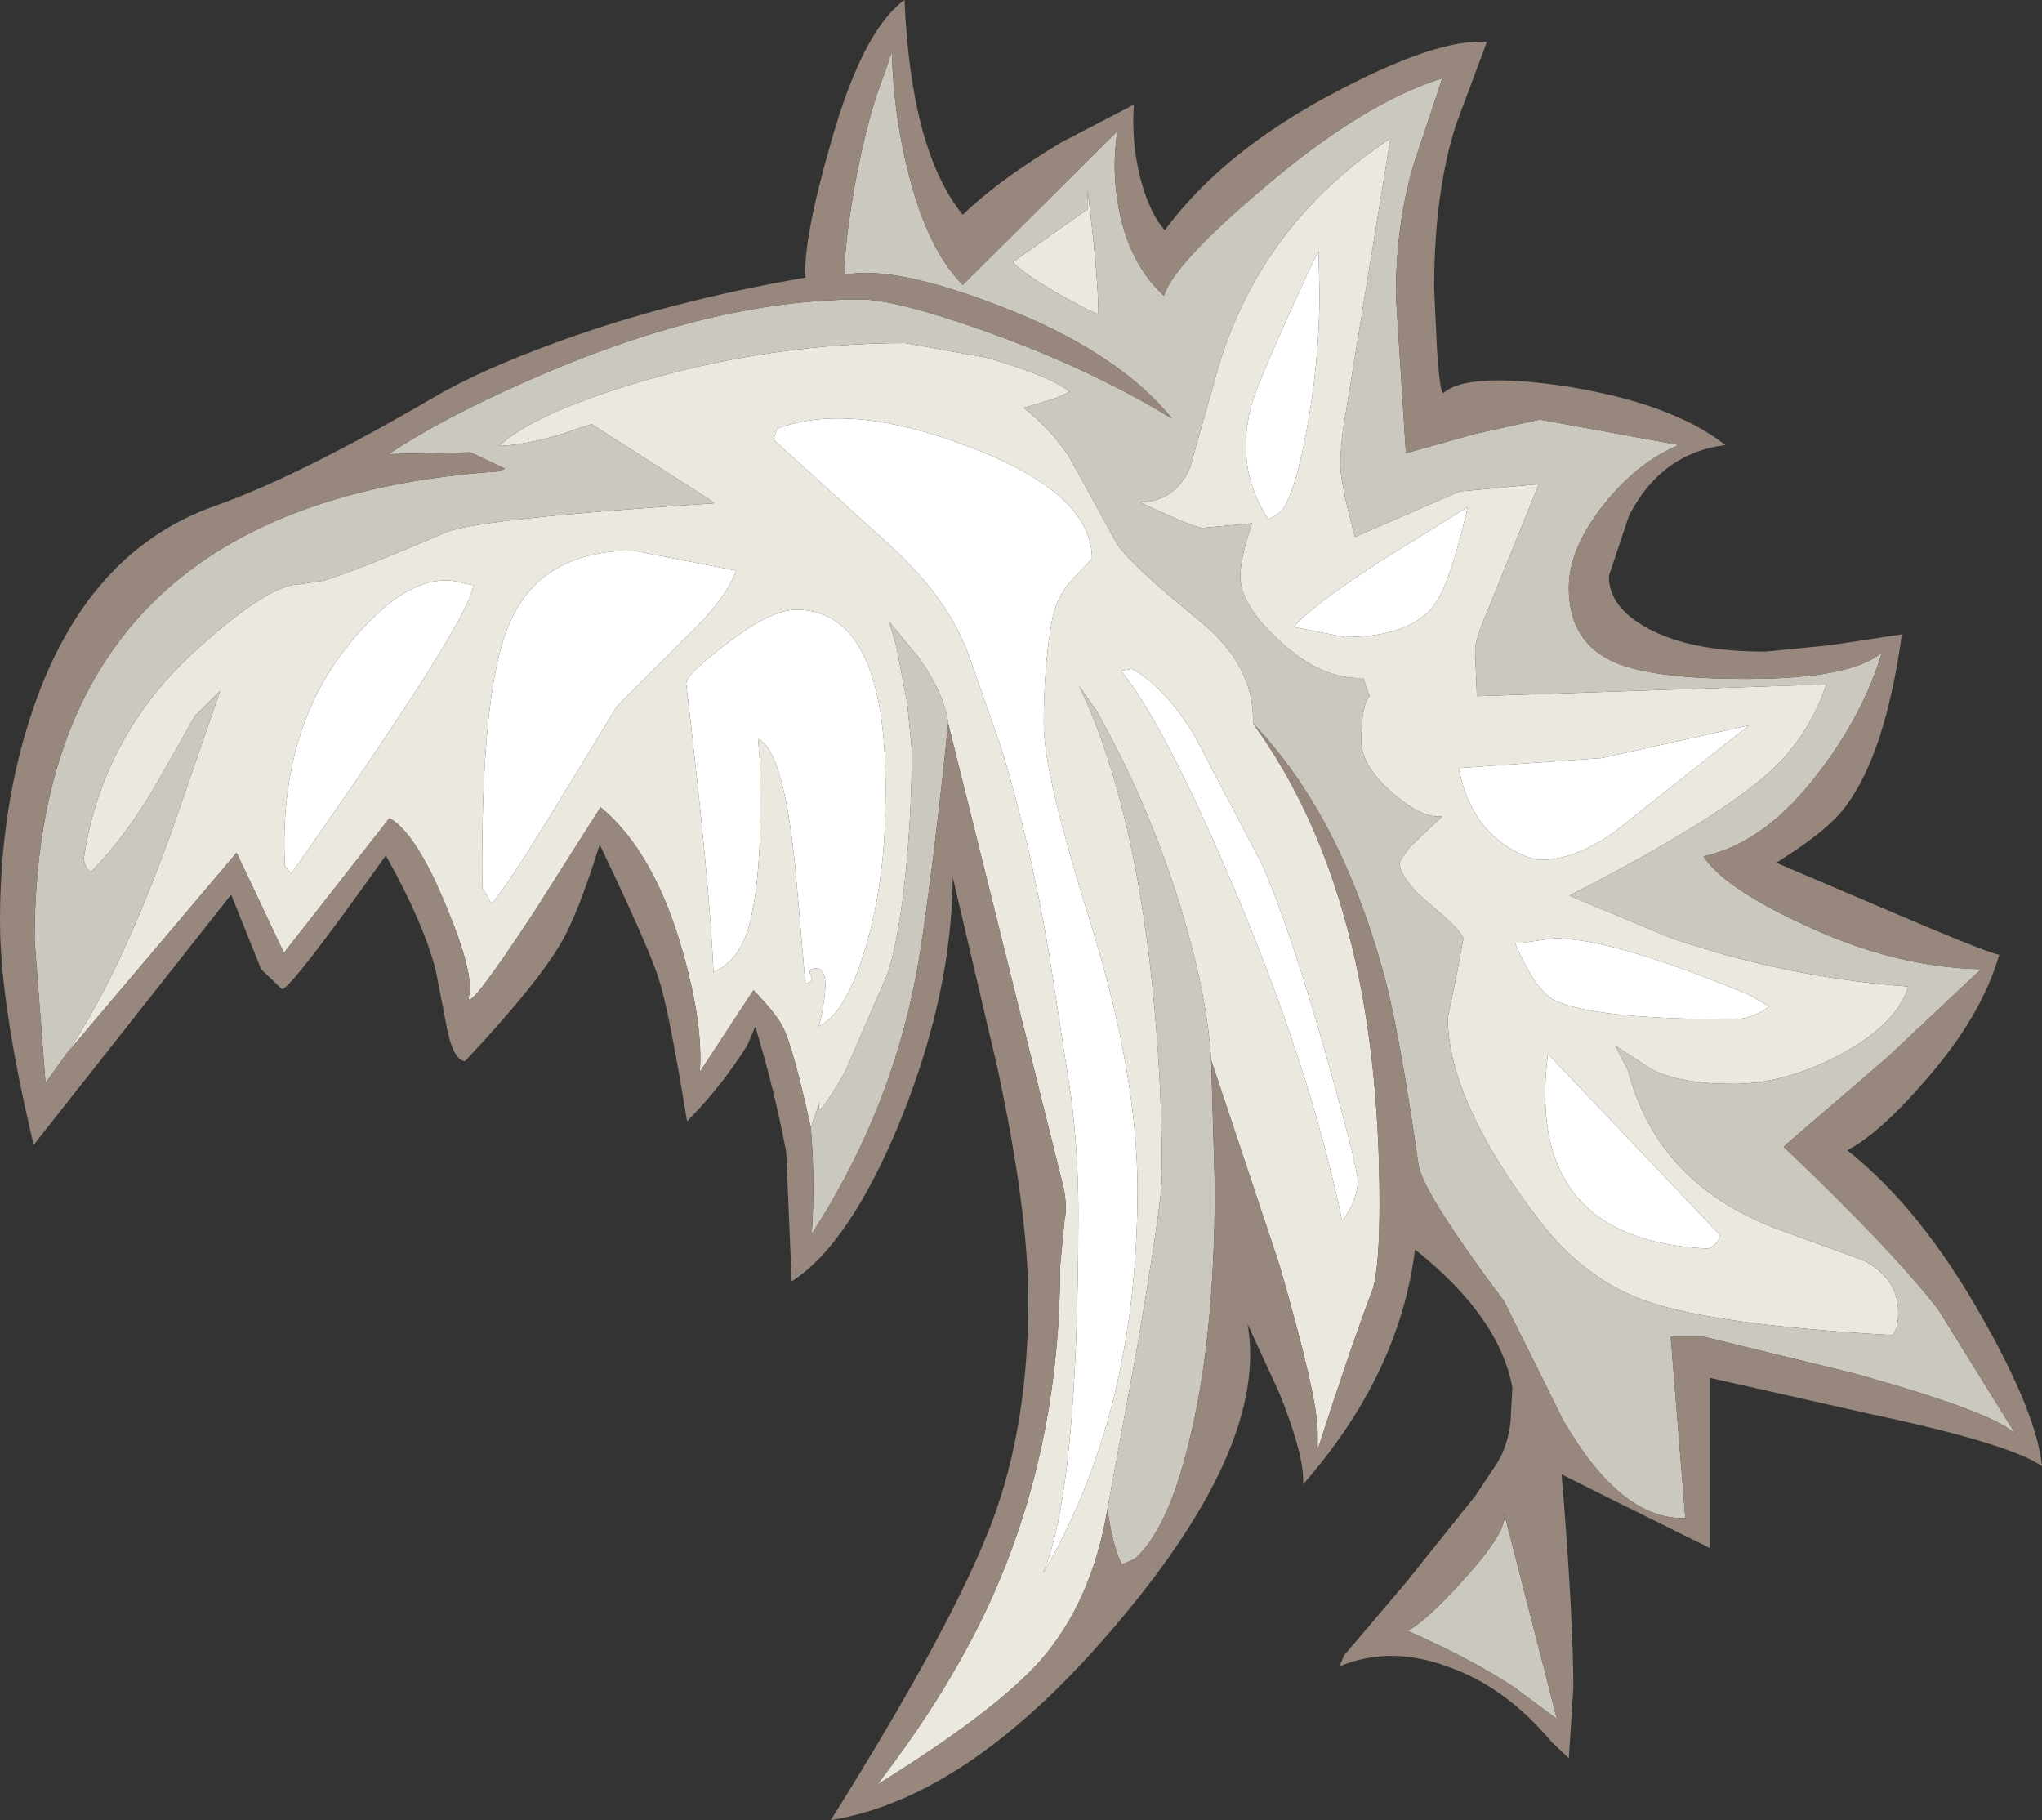 <?xml version="1.0" encoding="UTF-8" standalone="no"?>
<svg xmlns:ffdec="https://www.free-decompiler.com/flash" xmlns:xlink="http://www.w3.org/1999/xlink" ffdec:objectType="shape" height="100.0px" width="112.2px" xmlns="http://www.w3.org/2000/svg">
  <rect width="100%" height="100%" fill="#333333" stroke="none"/>
  <g transform="matrix(1.0, 0.0, 0.0, 1.0, 61.0, 64.9)">
    <path d="M11.45 -51.1 L11.5 -48.8 Q11.5 -45.05 10.8 -41.3 10.15 -37.75 9.4 -36.8 L8.7 -36.35 Q6.85 -39.15 7.75 -42.6 8.15 -44.05 11.0 -50.2 L11.45 -51.1 M0.6 -28.05 L1.2 -28.15 Q2.95 -27.2 4.6 -24.55 L8.3 -17.5 Q9.8 -14.15 11.8 -7.15 13.6 -0.8 13.6 0.0 13.6 1.0 12.75 2.2 11.0 -6.25 6.7 -16.35 2.95 -25.15 0.6 -28.05 M17.8 -31.65 Q16.45 -29.9 12.9 -29.9 L10.1 -30.45 Q10.9 -31.5 14.9 -34.1 L19.65 -37.05 Q18.65 -32.75 17.8 -31.65 M24.4 -13.35 Q27.65 -13.35 35.2 -10.2 L36.2 -9.6 Q35.25 -8.9 34.25 -8.9 26.55 -8.9 24.4 -9.95 23.4 -10.45 22.25 -13.05 L24.4 -13.35 M21.65 -18.5 Q19.7 -19.85 19.15 -22.7 L27.0 -23.25 35.1 -25.05 28.6 -19.9 Q25.95 -17.65 23.6 -17.65 22.65 -17.8 21.65 -18.5 M33.5 2.95 Q33.45 3.45 32.85 3.7 22.75 3.25 24.05 -7.0 L33.5 2.95 M-18.5 -40.75 L-18.3 -41.35 Q-14.3 -42.85 -7.75 -40.35 -1.0 -37.8 -1.0 -34.2 L-1.95 -33.2 Q-2.95 -32.2 -3.2 -30.8 -3.65 -28.3 -3.65 -25.1 -3.65 -22.35 -1.05 -14.1 1.5 -5.85 1.5 0.45 1.5 12.75 -3.7 21.55 -1.75 17.05 -1.75 1.7 -1.75 -1.5 -2.15 -4.65 L-3.35 -12.45 Q-4.4 -18.65 -6.0 -23.85 L-7.75 -28.85 Q-8.95 -32.2 -12.5 -35.3 L-18.5 -40.75 M-45.0 -16.9 L-45.35 -17.35 Q-45.7 -24.85 -41.7 -29.65 -38.3 -33.75 -35.5 -32.85 L-35.0 -32.75 Q-35.1 -30.95 -45.0 -16.9 M-23.3 -27.35 Q-23.3 -27.85 -21.05 -29.55 -18.65 -31.4 -17.25 -31.4 -12.1 -31.4 -12.35 -20.6 -12.4 -16.35 -13.45 -12.8 -14.55 -9.15 -16.05 -8.5 -15.9 -8.65 -15.7 -10.1 -15.5 -11.7 -16.15 -11.7 -16.65 -11.7 -16.45 -11.3 -16.25 -10.9 -16.75 -10.9 L-17.3 -17.2 Q-17.95 -23.7 -19.35 -24.3 L-19.25 -23.1 Q-19.05 -16.45 -19.95 -13.7 -20.5 -12.05 -21.8 -11.5 -22.0 -16.35 -23.3 -27.35 M-23.5 -29.7 L-27.1 -26.1 -30.45 -20.6 Q-33.3 -15.95 -34.0 -15.25 L-34.5 -16.15 Q-34.6 -26.85 -33.05 -30.55 -31.35 -34.65 -26.2 -34.65 L-20.55 -33.55 Q-21.15 -31.9 -23.5 -29.7" fill="#ffffff" fill-rule="evenodd" stroke="none"/>
    <path d="M11.45 -51.1 L11.0 -50.2 Q8.15 -44.05 7.75 -42.6 6.85 -39.15 8.7 -36.35 L9.4 -36.8 Q10.15 -37.75 10.8 -41.3 11.5 -45.05 11.5 -48.8 L11.45 -51.1 M7.85 -25.15 Q14.8 -15.6 14.8 1.2 14.8 4.6 14.45 5.85 13.15 9.3 11.4 14.75 L11.4 13.8 Q11.4 11.85 9.3 4.6 L5.55 -6.65 Q5.3 -10.6 3.65 -15.75 1.95 -21.05 -0.75 -25.85 L-1.7 -27.2 Q1.0 -21.6 2.15 -12.25 2.85 -6.35 2.85 -0.35 2.85 1.15 1.45 9.3 L-0.15 18.0 Q-1.0 23.1 -3.85 26.35 -6.35 29.15 -12.8 33.15 -8.25 27.25 -5.95 21.6 -2.75 13.8 -2.75 4.65 L-2.5 2.05 Q-2.35 1.5 -2.55 0.4 L-8.9 -25.15 Q-9.1 -26.75 -10.5 -28.75 L-12.15 -30.75 -11.75 -29.4 -11.15 -26.25 -10.9 -23.7 Q-10.9 -19.8 -11.35 -15.9 -11.85 -12.05 -12.45 -10.9 L-14.55 -6.05 Q-16.15 -3.25 -16.0 -4.2 L-15.95 -4.4 -16.45 -2.95 Q-17.45 -7.5 -18.0 -8.5 -18.35 -9.2 -19.6 -10.5 L-22.55 -6.0 Q-22.35 -8.6 -23.5 -12.65 -25.05 -18.1 -28.0 -20.55 L-31.65 -14.8 Q-35.3 -9.25 -35.25 -10.1 -34.9 -11.35 -36.5 -15.15 -38.15 -19.15 -39.6 -19.95 L-45.4 -12.55 -48.0 -18.05 -57.35 -7.0 Q-54.45 -11.25 -51.6 -19.15 L-48.9 -26.95 -50.3 -25.55 -52.25 -22.1 Q-54.05 -18.95 -56.0 -17.0 -56.3 -17.15 -56.4 -17.7 -55.4 -24.55 -50.1 -29.3 -46.2 -32.8 -44.55 -32.8 L-43.2 -33.0 Q-41.4 -33.55 -36.5 -35.65 -34.75 -36.4 -21.75 -37.25 L-22.0 -37.45 -28.5 -41.6 -30.15 -41.05 Q-32.1 -40.45 -33.6 -40.4 L-33.35 -40.6 Q-31.25 -42.35 -25.4 -44.05 -18.35 -46.05 -11.25 -46.05 L-6.8 -45.25 Q-3.45 -44.3 -2.25 -43.4 -2.55 -43.1 -4.75 -42.5 -3.2 -41.25 -2.25 -39.8 L0.3 -35.15 Q0.9 -34.05 4.9 -30.8 7.95 -28.35 7.85 -25.15 M23.55 -38.3 L20.7 -31.25 Q20.05 -29.75 20.05 -29.15 L20.15 -26.65 39.35 -27.3 Q38.4 -24.45 36.2 -22.45 33.15 -19.75 25.25 -15.7 L25.45 -15.6 30.85 -13.35 Q37.15 -11.2 43.85 -10.7 43.25 -8.65 40.1 -6.95 37.05 -5.35 34.25 -5.35 31.3 -5.35 29.75 -6.15 L27.75 -7.45 28.45 -6.1 Q30.1 0.3 37.0 2.75 L41.4 4.35 Q43.3 5.35 43.3 7.2 43.3 8.2 42.95 8.45 33.3 7.9 29.5 6.6 26.15 5.45 23.65 2.25 18.55 -4.4 18.55 -9.0 L19.0 -11.15 19.4 -13.3 Q19.4 -13.7 17.65 -15.15 15.9 -16.6 15.9 -17.55 L16.45 -18.35 18.25 -20.05 Q17.2 -19.9 15.55 -21.3 13.8 -22.8 13.8 -24.2 13.8 -26.15 14.25 -26.65 L13.9 -27.65 Q11.6 -27.55 9.3 -29.7 7.15 -31.65 7.15 -33.25 7.15 -34.25 7.8 -36.15 L5.1 -35.9 Q4.6 -35.9 1.65 -37.3 3.6 -37.35 4.4 -39.25 L5.75 -44.05 Q8.0 -52.4 15.4 -57.3 L12.95 -42.25 Q12.65 -40.6 12.65 -39.35 12.65 -38.35 13.45 -35.4 L19.2 -37.9 23.55 -38.3 M0.6 -28.05 Q2.95 -25.15 6.7 -16.35 11.0 -6.25 12.75 2.2 13.6 1.0 13.6 0.0 13.6 -0.8 11.8 -7.15 9.8 -14.15 8.3 -17.5 L4.6 -24.55 Q2.95 -27.2 1.2 -28.15 L0.6 -28.05 M17.8 -31.65 Q18.65 -32.75 19.65 -37.05 L14.9 -34.1 Q10.9 -31.5 10.1 -30.45 L12.9 -29.9 Q16.45 -29.9 17.8 -31.65 M21.65 -18.5 Q22.65 -17.8 23.6 -17.65 25.95 -17.65 28.6 -19.9 L35.1 -25.05 27.0 -23.25 19.15 -22.7 Q19.7 -19.85 21.65 -18.5 M24.4 -13.35 L22.25 -13.05 Q23.4 -10.45 24.4 -9.95 26.55 -8.9 34.25 -8.9 35.25 -8.9 36.2 -9.6 L35.2 -10.2 Q27.65 -13.35 24.4 -13.35 M33.5 2.95 L24.05 -7.0 Q22.75 3.25 32.85 3.7 33.45 3.45 33.5 2.95 M-5.35 -50.5 L-1.25 -53.4 -1.25 -54.5 Q-0.65 -49.75 -0.65 -47.65 -0.85 -47.65 -2.65 -48.65 -4.7 -49.8 -5.35 -50.5 M-45.0 -16.9 Q-35.1 -30.95 -35.0 -32.75 L-35.5 -32.85 Q-38.3 -33.75 -41.7 -29.65 -45.7 -24.85 -45.35 -17.35 L-45.0 -16.9 M-18.5 -40.75 L-12.5 -35.3 Q-8.95 -32.2 -7.75 -28.85 L-6.0 -23.85 Q-4.4 -18.65 -3.35 -12.45 L-2.15 -4.65 Q-1.75 -1.5 -1.75 1.7 -1.75 17.05 -3.7 21.55 1.5 12.75 1.5 0.45 1.5 -5.85 -1.05 -14.1 -3.65 -22.35 -3.65 -25.1 -3.65 -28.3 -3.2 -30.8 -2.95 -32.2 -1.95 -33.2 L-1.0 -34.2 Q-1.0 -37.8 -7.75 -40.35 -14.3 -42.85 -18.3 -41.35 L-18.5 -40.75 M-23.5 -29.7 Q-21.15 -31.9 -20.55 -33.55 L-26.2 -34.65 Q-31.35 -34.65 -33.05 -30.55 -34.6 -26.85 -34.5 -16.15 L-34.0 -15.25 Q-33.3 -15.95 -30.45 -20.6 L-27.1 -26.1 -23.5 -29.7 M-23.3 -27.35 Q-22.0 -16.35 -21.8 -11.5 -20.5 -12.05 -19.95 -13.7 -19.05 -16.45 -19.25 -23.1 L-19.35 -24.3 Q-17.95 -23.7 -17.3 -17.2 L-16.75 -10.9 Q-16.25 -10.9 -16.45 -11.3 -16.65 -11.7 -16.15 -11.7 -15.5 -11.7 -15.7 -10.1 -15.9 -8.65 -16.05 -8.5 -14.55 -9.15 -13.45 -12.8 -12.4 -16.35 -12.35 -20.6 -12.1 -31.4 -17.25 -31.4 -18.65 -31.4 -21.05 -29.55 -23.3 -27.85 -23.3 -27.35" fill="#ebe8e0" fill-rule="evenodd" stroke="none"/>
    <path d="M-57.35 -7.0 L-58.5 -5.4 -59.1 -13.25 Q-59.1 -37.2 -33.65 -39.0 L-33.25 -39.15 -35.15 -40.05 -39.65 -39.95 Q-36.25 -42.2 -30.8 -44.5 -21.45 -48.45 -13.7 -48.45 -11.8 -48.45 -6.85 -46.7 -1.1 -44.65 3.4 -41.9 0.4 -45.6 -6.1 -48.1 -11.95 -50.35 -14.6 -49.8 -14.6 -51.55 -14.0 -54.9 -13.3 -58.65 -12.35 -61.0 L-12.0 -62.05 Q-11.9 -58.6 -11.1 -55.45 -10.05 -51.2 -8.1 -49.25 L0.25 -57.55 0.4 -57.7 Q0.05 -55.55 0.5 -53.3 1.1 -50.35 2.95 -48.65 3.5 -50.4 8.4 -54.55 13.9 -59.25 18.25 -60.6 L16.7 -55.95 Q15.7 -52.65 15.7 -48.65 L16.25 -40.0 20.0 -41.05 23.6 -41.85 31.25 -40.45 Q28.95 -39.5 27.1 -37.15 25.2 -34.75 25.2 -32.6 25.2 -29.6 27.75 -28.5 29.85 -27.6 34.95 -27.6 40.7 -27.6 42.4 -29.05 41.4 -25.7 39.0 -22.55 36.05 -18.6 32.6 -17.85 33.7 -16.15 38.0 -14.15 43.05 -11.75 47.85 -11.65 L42.75 -6.85 37.0 -1.9 Q42.9 3.7 45.5 7.05 L49.75 13.9 Q48.6 12.7 40.85 10.55 L32.65 8.55 30.8 8.55 31.6 18.5 Q28.1 18.65 24.9 13.15 L21.65 6.6 Q17.2 0.65 16.95 -0.85 15.85 -8.5 15.0 -11.5 12.6 -20.2 7.85 -25.15 7.95 -28.35 4.9 -30.8 0.9 -34.05 0.3 -35.15 L-2.25 -39.8 Q-3.2 -41.25 -4.75 -42.5 -2.55 -43.1 -2.25 -43.4 -3.45 -44.3 -6.8 -45.25 L-11.25 -46.05 Q-18.35 -46.05 -25.4 -44.05 -31.25 -42.35 -33.35 -40.6 L-33.6 -40.4 Q-32.1 -40.45 -30.15 -41.05 L-28.5 -41.6 -22.0 -37.45 -21.75 -37.25 Q-34.75 -36.4 -36.5 -35.65 -41.4 -33.55 -43.2 -33.0 L-44.55 -32.8 Q-46.2 -32.8 -50.1 -29.3 -55.4 -24.55 -56.4 -17.7 -56.3 -17.15 -56.0 -17.0 -54.05 -18.95 -52.25 -22.1 L-50.3 -25.55 -48.9 -26.95 -51.6 -19.15 Q-54.45 -11.25 -57.35 -7.0 M5.55 -6.65 L5.75 0.25 Q5.75 8.75 4.3 14.45 3.15 19.15 1.35 20.75 L0.65 21.05 Q0.15 20.15 -0.15 18.0 L1.45 9.3 Q2.85 1.15 2.85 -0.35 2.85 -6.35 2.15 -12.25 1.0 -21.6 -1.7 -27.2 L-0.75 -25.85 Q1.95 -21.05 3.65 -15.75 5.3 -10.6 5.55 -6.65 M-8.9 -25.15 Q-9.7 -17.45 -10.4 -12.9 -11.65 -4.45 -16.4 2.9 -16.2 0.0 -16.45 -2.95 L-15.95 -4.4 -16.0 -4.2 Q-16.15 -3.25 -14.55 -6.05 L-12.45 -10.9 Q-11.85 -12.05 -11.35 -15.9 -10.9 -19.8 -10.9 -23.7 L-11.15 -26.25 -11.75 -29.4 -12.15 -30.75 -10.5 -28.75 Q-9.1 -26.75 -8.9 -25.15 M23.55 -38.3 L19.2 -37.9 13.45 -35.4 Q12.65 -38.35 12.65 -39.35 12.65 -40.6 12.95 -42.25 L15.4 -57.3 Q8.0 -52.4 5.75 -44.05 L4.4 -39.25 Q3.6 -37.35 1.65 -37.3 4.6 -35.9 5.1 -35.9 L7.8 -36.15 Q7.15 -34.25 7.15 -33.25 7.15 -31.65 9.3 -29.7 11.6 -27.55 13.9 -27.65 L14.25 -26.65 Q13.8 -26.15 13.8 -24.2 13.8 -22.8 15.55 -21.3 17.2 -19.9 18.25 -20.05 L16.45 -18.35 15.9 -17.55 Q15.9 -16.6 17.65 -15.15 19.4 -13.7 19.4 -13.3 L19.0 -11.15 18.55 -9.0 Q18.55 -4.4 23.65 2.25 26.15 5.45 29.5 6.6 33.3 7.9 42.95 8.45 43.3 8.2 43.3 7.2 43.3 5.35 41.4 4.35 L37.0 2.75 Q30.1 0.3 28.45 -6.1 L27.75 -7.45 29.75 -6.15 Q31.3 -5.35 34.25 -5.35 37.05 -5.35 40.1 -6.95 43.25 -8.65 43.85 -10.7 37.15 -11.2 30.85 -13.35 L25.45 -15.6 25.25 -15.7 Q33.15 -19.75 36.2 -22.45 38.4 -24.45 39.35 -27.3 L20.15 -26.65 20.05 -29.15 Q20.05 -29.75 20.7 -31.25 L23.55 -38.3 M19.5 21.8 Q21.85 19.2 21.65 18.25 L24.55 29.55 22.2 27.8 Q19.85 26.25 16.35 24.7 17.45 24.1 19.5 21.8 M-5.35 -50.5 Q-4.7 -49.8 -2.65 -48.65 -0.85 -47.65 -0.65 -47.65 -0.65 -49.75 -1.25 -54.5 L-1.25 -53.4 -5.35 -50.5" fill="#cbc8c0" fill-rule="evenodd" stroke="none"/>
    <path d="M1.7 -54.95 Q2.2 -53.15 3.0 -52.25 6.25 -56.65 12.5 -59.9 18.0 -62.8 20.7 -62.6 L19.0 -58.05 Q17.8 -54.3 17.8 -49.05 L17.95 -45.85 Q18.1 -43.4 18.3 -43.3 19.65 -44.5 25.2 -43.65 30.95 -42.7 33.8 -40.45 30.25 -40.0 28.5 -36.55 L27.4 -33.25 Q27.4 -31.55 29.5 -30.4 31.85 -29.1 36.0 -29.1 L39.55 -29.45 43.5 -30.05 Q42.6 -23.55 40.45 -20.65 39.5 -19.3 36.6 -17.5 L42.7 -14.9 Q48.3 -12.5 48.85 -12.45 47.9 -9.1 44.8 -5.55 42.3 -2.65 40.5 -1.7 44.55 1.5 47.95 7.55 50.9 12.75 51.2 15.65 49.4 14.4 41.6 12.75 L32.95 10.8 32.95 20.15 27.8 17.6 24.8 16.1 24.9 17.25 Q25.45 24.3 25.45 27.85 L25.2 31.7 24.25 30.8 Q21.7 27.75 18.5 26.65 15.35 25.5 12.6 26.65 L12.85 26.05 16.25 22.05 20.05 17.3 21.25 15.5 Q21.85 14.55 22.0 13.2 L22.1 11.35 Q21.4 7.45 16.75 3.75 15.9 10.6 10.6 16.65 10.7 15.15 9.3 11.65 L7.55 7.85 Q8.7 14.4 0.55 24.1 -7.6 33.85 -15.35 35.1 -8.55 24.25 -6.45 18.6 -4.5 13.35 -4.5 6.55 -4.5 1.65 -6.2 -6.25 L-8.65 -16.7 Q-8.7 -10.35 -11.5 -3.4 -14.3 3.45 -17.5 5.5 L-17.8 -1.6 Q-18.45 -5.05 -19.5 -8.5 L-19.95 -7.45 Q-21.4 -5.15 -23.25 -3.3 -24.25 -9.45 -24.8 -11.1 -25.3 -12.75 -28.05 -18.5 -29.25 -14.65 -30.2 -13.05 -31.55 -10.75 -35.45 -6.6 -36.05 -6.65 -36.4 -8.2 L-37.05 -11.55 Q-37.7 -14.15 -39.8 -17.9 -45.0 -10.6 -45.5 -10.55 L-46.65 -11.65 -48.3 -15.75 -59.15 -2.0 Q-61.0 -9.75 -61.0 -14.3 -61.0 -20.6 -59.2 -25.9 -56.25 -34.6 -49.2 -37.1 -44.65 -38.7 -37.2 -43.05 -34.55 -44.6 -30.4 -46.1 -24.25 -48.35 -16.75 -49.65 -16.85 -51.85 -15.35 -57.05 -13.6 -63.25 -11.3 -64.9 -10.95 -56.6 -8.1 -53.1 -6.15 -55.0 -2.65 -57.1 L1.3 -59.15 Q1.15 -57.0 1.7 -54.95 M7.85 -25.15 Q12.6 -20.2 15.0 -11.5 15.85 -8.5 16.95 -0.85 17.2 0.65 21.65 6.6 L24.9 13.15 Q28.1 18.65 31.6 18.5 L30.8 8.55 32.65 8.55 40.85 10.55 Q48.6 12.7 49.75 13.9 L45.5 7.05 Q42.9 3.7 37.0 -1.9 L42.75 -6.85 47.85 -11.65 Q43.05 -11.75 38.0 -14.15 33.7 -16.15 32.6 -17.85 36.05 -18.6 39.0 -22.55 41.4 -25.7 42.4 -29.05 40.7 -27.6 34.95 -27.6 29.85 -27.6 27.75 -28.5 25.2 -29.6 25.2 -32.6 25.2 -34.75 27.1 -37.15 28.95 -39.5 31.25 -40.45 L23.6 -41.85 20.0 -41.05 16.25 -40.0 15.7 -48.65 Q15.7 -52.65 16.7 -55.95 L18.25 -60.6 Q13.9 -59.25 8.4 -54.55 3.5 -50.4 2.95 -48.65 1.1 -50.35 0.5 -53.3 0.05 -55.55 0.4 -57.7 L0.25 -57.55 -8.1 -49.25 Q-10.05 -51.2 -11.1 -55.45 -11.9 -58.6 -12.0 -62.05 L-12.35 -61.0 Q-13.3 -58.65 -14.0 -54.9 -14.6 -51.55 -14.6 -49.8 -11.95 -50.35 -6.1 -48.1 0.4 -45.6 3.4 -41.9 -1.1 -44.65 -6.85 -46.7 -11.8 -48.45 -13.7 -48.45 -21.45 -48.45 -30.8 -44.5 -36.25 -42.2 -39.65 -39.95 L-35.15 -40.05 -33.25 -39.15 -33.65 -39.0 Q-59.1 -37.2 -59.1 -13.25 L-58.5 -5.4 -57.35 -7.0 -48.0 -18.05 -45.4 -12.55 -39.6 -19.95 Q-38.15 -19.15 -36.5 -15.15 -34.9 -11.35 -35.25 -10.1 -35.3 -9.25 -31.65 -14.8 L-28.0 -20.55 Q-25.05 -18.1 -23.5 -12.65 -22.35 -8.6 -22.55 -6.0 L-19.6 -10.5 Q-18.35 -9.2 -18.0 -8.5 -17.45 -7.5 -16.45 -2.95 -16.2 0.0 -16.4 2.9 -11.65 -4.45 -10.4 -12.9 -9.7 -17.45 -8.9 -25.15 L-2.55 0.4 Q-2.35 1.5 -2.5 2.05 L-2.75 4.65 Q-2.75 13.8 -5.95 21.6 -8.25 27.25 -12.8 33.15 -6.35 29.15 -3.85 26.35 -1.0 23.1 -0.15 18.0 0.15 20.15 0.65 21.05 L1.35 20.75 Q3.15 19.15 4.3 14.45 5.75 8.75 5.75 0.25 L5.55 -6.65 9.3 4.6 Q11.4 11.85 11.4 13.8 L11.4 14.75 Q13.15 9.3 14.45 5.85 14.8 4.6 14.8 1.2 14.8 -15.6 7.85 -25.15 M19.5 21.8 Q17.45 24.1 16.35 24.7 19.85 26.25 22.2 27.8 L24.55 29.55 21.65 18.25 Q21.85 19.2 19.5 21.8" fill="#97877d" fill-rule="evenodd" stroke="none"/>
  </g>
</svg>
